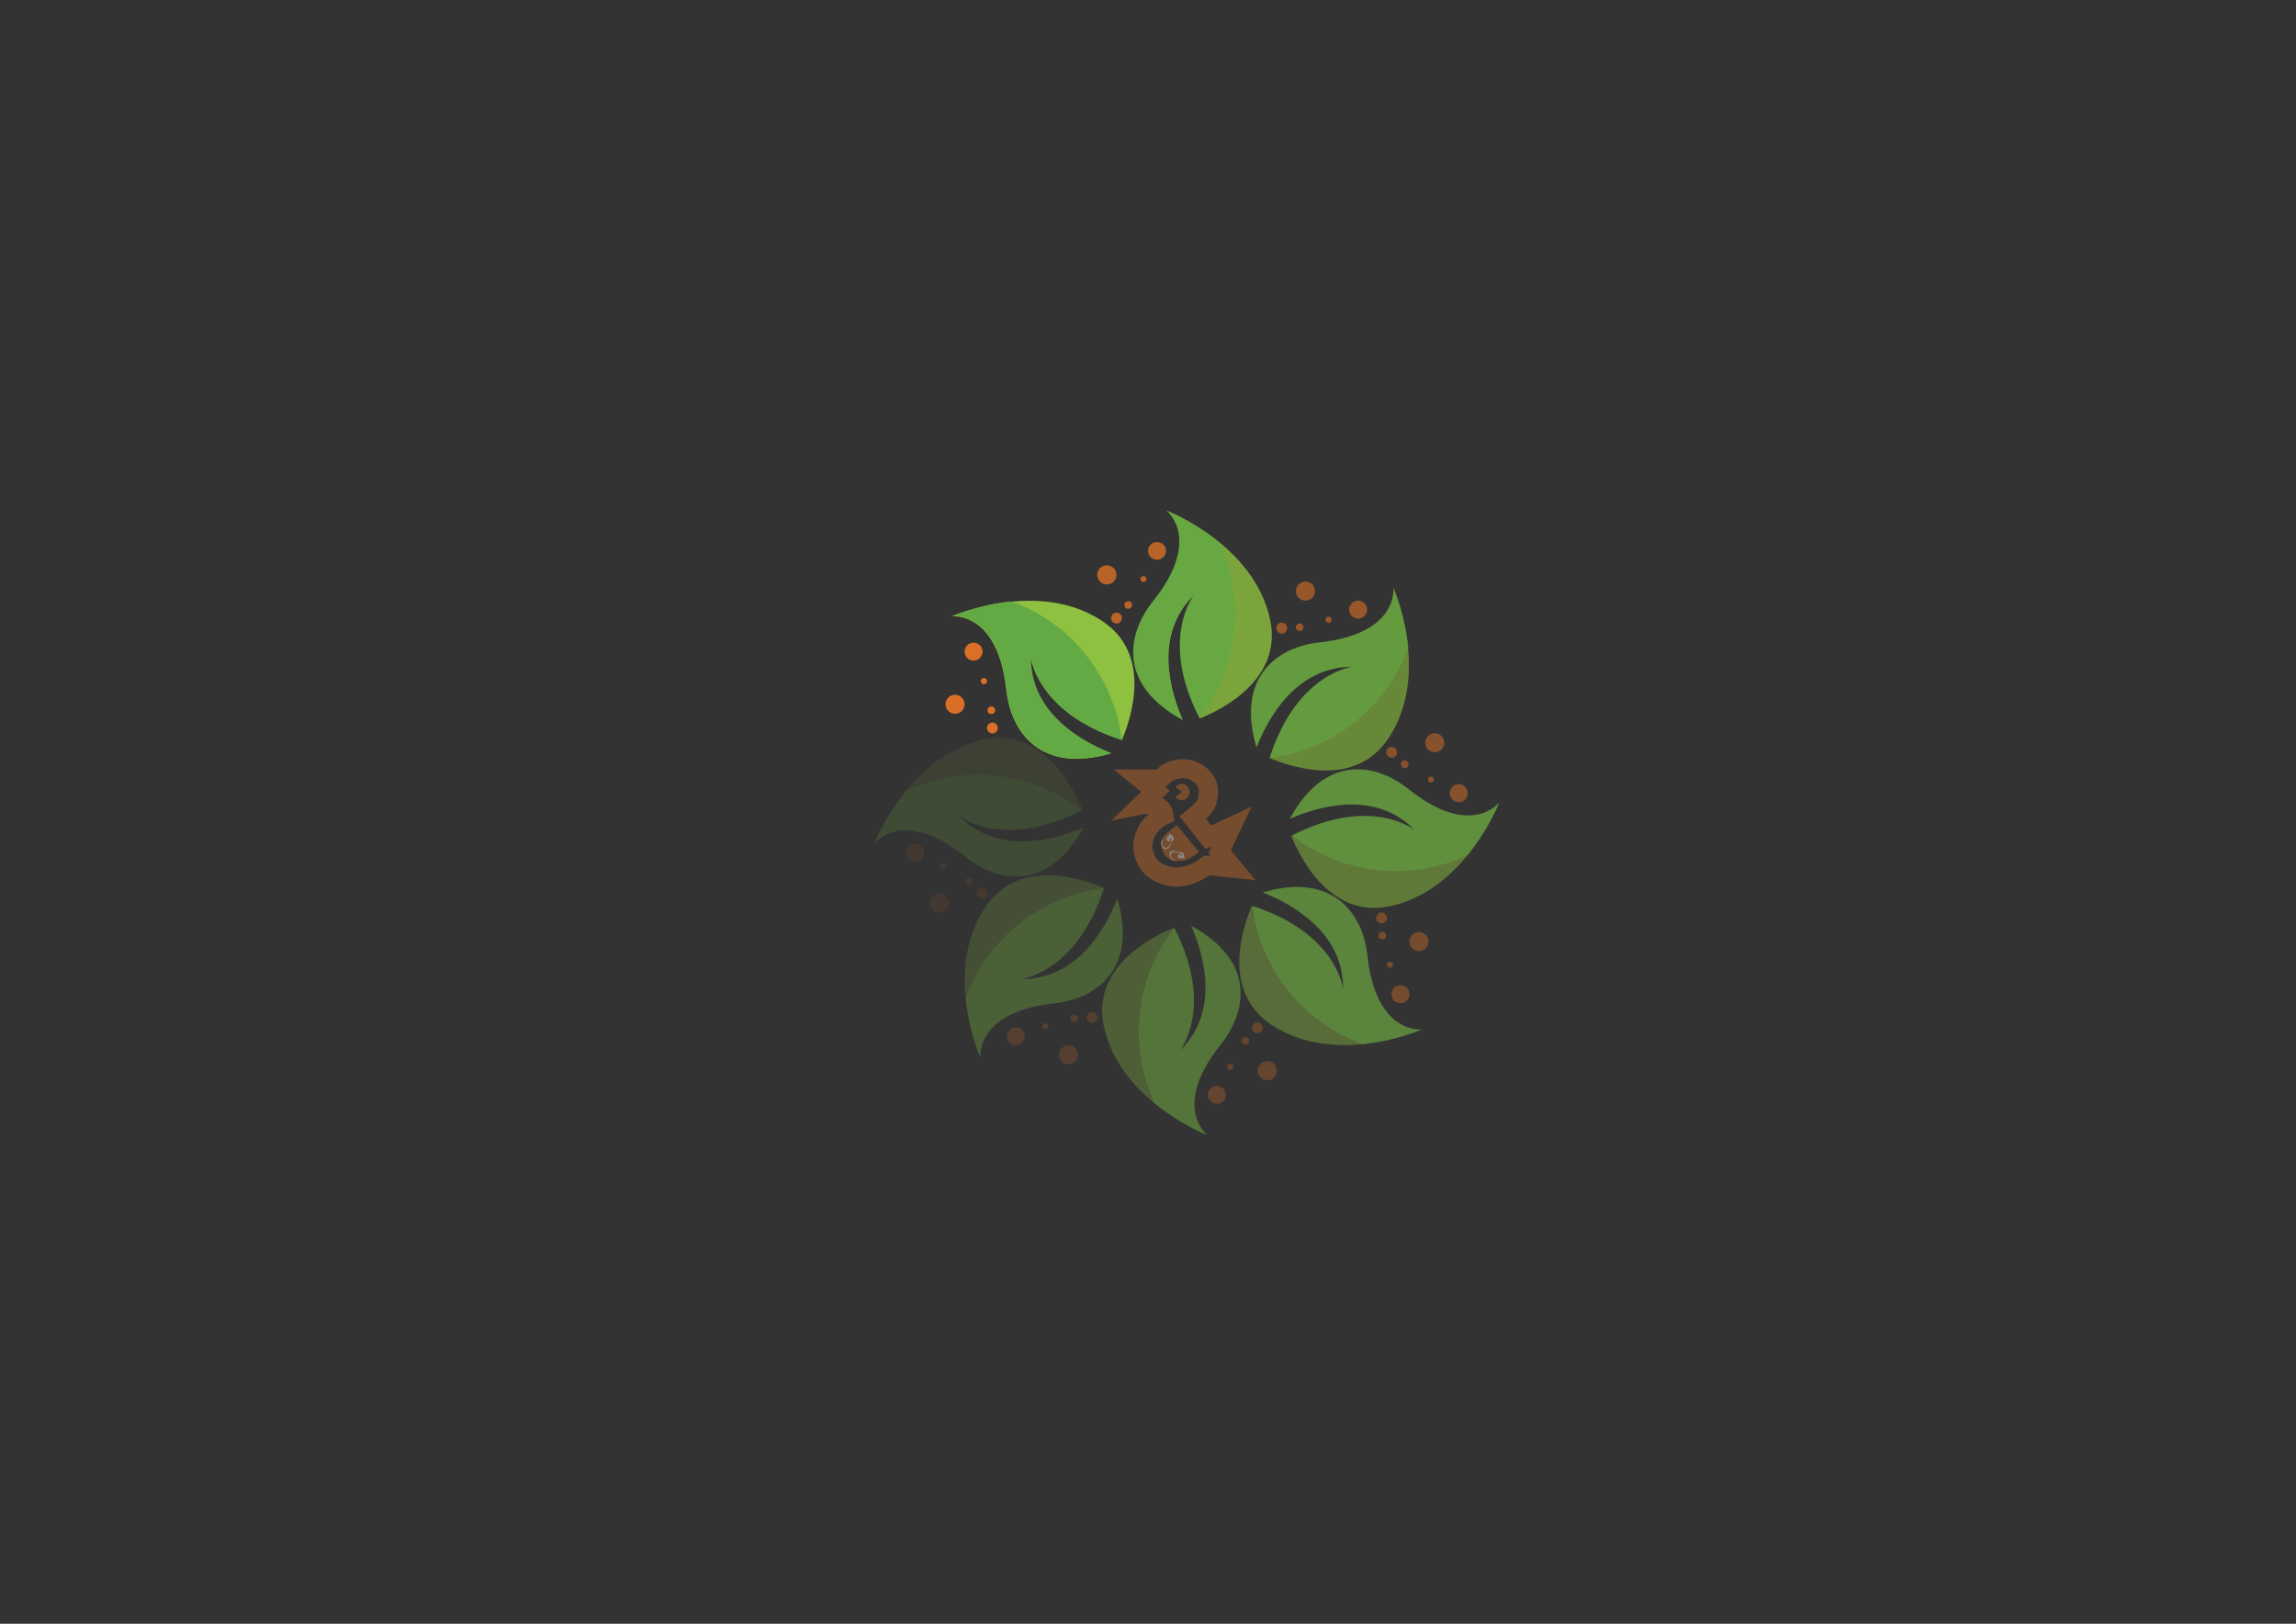 <?xml version="1.0" encoding="utf-8"?>
<!-- Generator: Adobe Illustrator 25.2.1, SVG Export Plug-In . SVG Version: 6.00 Build 0)  -->
<svg version="1.1" id="Layer_1" xmlns="http://www.w3.org/2000/svg" xmlns:xlink="http://www.w3.org/1999/xlink" x="0px" y="0px"
	 viewBox="0 0 841.9 595.3" style="enable-background:new 0 0 841.9 595.3;" xml:space="preserve">
<rect x="0" y="0" width="841.9" height="595.3" fill="#333333" stroke="none"/>
<style type="text/css">
	.st0{opacity:0.1;fill:#8DC13F;enable-background:new    ;}
	.st1{opacity:0.1;fill:#63A944;enable-background:new    ;}
	.st2{opacity:0.1;fill:#DA7027;enable-background:new    ;}
	.st3{opacity:0.1;}
	.st4{fill:#DA7027;}
	.st5{opacity:0.5;fill:#8DC13F;enable-background:new    ;}
	.st6{opacity:0.5;fill:#63A944;enable-background:new    ;}
	.st7{opacity:0.5;fill:#DA7027;enable-background:new    ;}
	.st8{opacity:0.5;}
	.st9{fill:#8DC13F;}
	.st10{fill:#63A944;}
	.st11{opacity:0.4;fill:#8DC13F;enable-background:new    ;}
	.st12{opacity:0.4;fill:#63A944;enable-background:new    ;}
	.st13{opacity:0.4;fill:#DA7027;enable-background:new    ;}
	.st14{opacity:0.4;}
	.st15{opacity:0.8;fill:#8DC13F;enable-background:new    ;}
	.st16{opacity:0.8;fill:#63A944;enable-background:new    ;}
	.st17{opacity:0.8;fill:#DA7027;enable-background:new    ;}
	.st18{opacity:0.8;}
	.st19{opacity:0.3;fill:#8DC13F;enable-background:new    ;}
	.st20{opacity:0.3;fill:#63A944;enable-background:new    ;}
	.st21{opacity:0.3;fill:#DA7027;enable-background:new    ;}
	.st22{opacity:0.3;}
	.st23{opacity:0.6;fill:#8DC13F;enable-background:new    ;}
	.st24{opacity:0.6;fill:#63A944;enable-background:new    ;}
	.st25{opacity:0.6;fill:#DA7027;enable-background:new    ;}
	.st26{opacity:0.6;}
	.st27{opacity:0.2;fill:#8DC13F;enable-background:new    ;}
	.st28{opacity:0.2;fill:#63A944;enable-background:new    ;}
	.st29{opacity:0.2;fill:#DA7027;enable-background:new    ;}
	.st30{opacity:0.2;}
	.st31{fill:none;stroke:#DA7027;stroke-width:7;stroke-miterlimit:10;}
	.st32{fill:#FFFFFF;}
</style>
<g>
	<g>
		<path class="st0" d="M320.7,309.1c0,0,10.3-13.4,33.2,4.9c12.5,10,30.9,12.5,43.5-10.8c-9.3,4.1-31,11.2-45.9-4.3
			c0,0,16.1,13.1,45.4-2c-3.8-9.3-14.8-30-35.9-25.8C333.1,276.9,320.7,309.1,320.7,309.1z"/>
		<path class="st1" d="M396.7,297.1c-18-14-42.9-17.3-64.4-7.2c-7.9,9.6-11.6,19.3-11.6,19.3s10.3-13.4,33.2,4.9
			c12.5,10,30.9,12.5,43.5-10.8c-9.3,4.1-31,11.2-45.9-4.3C351.5,299.1,367.5,312.1,396.7,297.1z"/>
		<circle class="st2" cx="360.2" cy="327.6" r="2"/>
		<g class="st3">
			<circle class="st4" cx="355.3" cy="323.2" r="1.4"/>
			<circle class="st4" cx="344.4" cy="331.1" r="3.5"/>
			<circle class="st4" cx="345.8" cy="317.6" r="1.1"/>
			<path class="st4" d="M333.9,309.8c1.6-0.9,3.5-0.4,4.5,1.2c0.9,1.6,0.4,3.5-1.2,4.5c-1.5,0.9-3.5,0.4-4.5-1.2
				S332.3,310.7,333.9,309.8z"/>
		</g>
		<path class="st5" d="M549.7,294.3c0,0-10.3,13.4-33.2-4.9c-12.5-10-30.9-12.5-43.5,10.8c9.3-4.1,31-11.2,45.9,4.3
			c0,0-16.1-13.1-45.4,2c3.8,9.3,14.8,30,35.9,25.8C537.3,326.5,549.7,294.3,549.7,294.3z"/>
		<path class="st6" d="M473.7,306.3c18,14,42.9,17.3,64.4,7.2c7.9-9.6,11.6-19.3,11.6-19.3s-10.3,13.4-33.2-4.9
			c-12.5-10-30.9-12.5-43.5,10.8c9.3-4.1,31-11.2,45.9,4.3C518.9,304.3,502.9,291.3,473.7,306.3z"/>
		<circle class="st7" cx="510.3" cy="275.8" r="2"/>
		<g class="st8">
			<circle class="st4" cx="515.1" cy="280.2" r="1.4"/>
			<circle class="st4" cx="526.1" cy="272.3" r="3.5"/>
			<circle class="st4" cx="524.7" cy="285.8" r="1.1"/>
			<circle class="st4" cx="534.9" cy="290.8" r="3.3"/>
		</g>
		<path class="st9" d="M349,226c0,0,16.8-2.2,20,27c1.7,15.9,13,30.7,38.4,23.2c-9.5-3.7-29.8-14-29.5-35.5c0,0,2.1,20.6,33.5,30.6
			c3.9-9.3,10.7-31.7-7.2-43.6C380.6,212,349,226,349,226z"/>
		<path class="st10" d="M411.3,271.2c-2.8-22.7-18.1-42.6-40.4-50.7c-12.4,1.2-21.8,5.4-21.8,5.4s16.8-2.2,20,27
			c1.7,15.9,13,30.7,38.4,23.2c-9.5-3.7-29.8-14-29.5-35.5C377.9,240.6,380,261.2,411.3,271.2z"/>
		<circle class="st4" cx="363.9" cy="266.9" r="2"/>
		<g>
			<circle class="st4" cx="363.5" cy="260.4" r="1.4"/>
			<circle class="st4" cx="350.2" cy="258.2" r="3.5"/>
			<path class="st4" d="M361.1,248.6c0.6,0.2,1,0.8,0.8,1.4c-0.2,0.6-0.8,1-1.4,0.8s-1-0.8-0.8-1.4
				C359.8,248.8,360.5,248.4,361.1,248.6z"/>
			<circle class="st4" cx="357" cy="238.9" r="3.3"/>
		</g>
		<path class="st11" d="M521.4,377.4c0,0-16.8,2.2-20-27c-1.7-15.9-13-30.7-38.4-23.2c9.5,3.7,29.8,14,29.5,35.5
			c0,0-2.1-20.6-33.5-30.6c-3.9,9.3-10.7,31.7,7.2,43.6C489.9,391.4,521.4,377.4,521.4,377.4z"/>
		<path class="st12" d="M459.2,332.1c2.8,22.7,18.1,42.6,40.4,50.7c12.4-1.2,21.8-5.4,21.8-5.4s-16.8,2.2-20-27
			c-1.7-15.9-13-30.7-38.4-23.2c9.5,3.7,29.8,14,29.5,35.5C492.5,362.7,490.4,342.2,459.2,332.1z"/>
		<circle class="st13" cx="506.6" cy="336.5" r="2"/>
		<g class="st14">
			<circle class="st4" cx="506.9" cy="343" r="1.4"/>
			<circle class="st4" cx="520.3" cy="345.2" r="3.5"/>
			<circle class="st4" cx="509.7" cy="353.7" r="1.1"/>
			<circle class="st4" cx="513.5" cy="364.5" r="3.3"/>
		</g>
		<path class="st15" d="M427.8,187.2c0,0,13.4,10.3-4.9,33.2c-10,12.5-12.5,30.9,10.8,43.5c-4.1-9.3-11.2-31,4.3-45.9
			c0,0-13.1,16.1,2,45.4c9.3-3.8,30-14.8,25.8-35.9C460.1,199.6,427.8,187.2,427.8,187.2z"/>
		<path class="st16" d="M439.8,263.2c14-18,17.3-42.9,7.2-64.4c-9.6-7.9-19.3-11.6-19.3-11.6s13.4,10.3-4.9,33.2
			c-10,12.5-12.5,30.9,10.8,43.5c-4.1-9.3-11.2-31,4.3-45.9C437.9,218,424.8,234.1,439.8,263.2z"/>
		<circle class="st17" cx="409.4" cy="226.6" r="2"/>
		<g class="st18">
			<circle class="st4" cx="413.7" cy="221.8" r="1.4"/>
			<path class="st4" d="M408.9,209c1,1.7,0.4,3.9-1.3,4.8c-1.7,1-3.9,0.4-4.8-1.3c-1-1.7-0.4-3.9,1.3-4.8
				C405.7,206.8,407.9,207.3,408.9,209z"/>
			<circle class="st4" cx="419.3" cy="212.3" r="1.1"/>
			<path class="st4" d="M427.1,200.3c0.9,1.6,0.4,3.5-1.2,4.5c-1.5,0.9-3.5,0.4-4.5-1.2c-0.9-1.6-0.4-3.5,1.2-4.5
				C424.2,198.3,426.2,198.8,427.1,200.3z"/>
		</g>
		<path class="st19" d="M442.7,416.2c0,0-13.4-10.3,4.9-33.2c10-12.5,12.5-30.9-10.8-43.5c4.1,9.3,11.2,31-4.3,45.9
			c0,0,13.1-16.1-2-45.3c-9.3,3.8-30,14.8-25.8,35.9C410.4,403.7,442.7,416.2,442.7,416.2z"/>
		<path class="st20" d="M430.6,340.1c-14,18-17.3,42.9-7.2,64.4c9.6,7.9,19.3,11.6,19.3,11.6s-13.4-10.3,4.9-33.2
			c10-12.5,12.5-30.9-10.8-43.5c4.1,9.3,11.2,31-4.3,45.9C432.6,385.4,445.6,369.3,430.6,340.1z"/>
		<circle class="st21" cx="461.1" cy="376.8" r="2"/>
		<g class="st22">
			<circle class="st4" cx="456.7" cy="381.6" r="1.4"/>
			<path class="st4" d="M461.6,394.3c-1-1.7-0.4-3.9,1.3-4.8c1.7-1,3.9-0.4,4.8,1.3c1,1.7,0.4,3.9-1.3,4.8
				C464.7,396.6,462.6,396,461.6,394.3z"/>
			<circle class="st4" cx="451.1" cy="391.1" r="1.1"/>
			<circle class="st4" cx="446.2" cy="401.4" r="3.3"/>
		</g>
		<path class="st23" d="M510.9,215.5c0,0,2.2,16.8-27,20c-15.9,1.7-30.7,13-23.2,38.4c3.7-9.5,14-29.8,35.5-29.5
			c0,0-20.6,2.1-30.7,33.5c9.3,3.9,31.7,10.7,43.6-7.2C524.9,247.1,510.9,215.5,510.9,215.5z"/>
		<path class="st24" d="M465.7,277.8c22.7-2.8,42.6-18.1,50.7-40.4c-1.2-12.4-5.4-21.8-5.4-21.8s2.2,16.8-27,20
			c-15.9,1.7-30.7,13-23.2,38.4c3.7-9.5,14-29.8,35.5-29.5C496.3,244.4,475.7,246.5,465.7,277.8z"/>
		<circle class="st25" cx="470" cy="230.3" r="2"/>
		<g class="st26">
			<path class="st4" d="M477.9,230.3c-0.2,0.8-1,1.2-1.7,1c-0.8-0.2-1.2-1-1-1.7c0.2-0.8,1-1.2,1.7-1
				C477.7,228.8,478.1,229.6,477.9,230.3z"/>
			<circle class="st4" cx="478.7" cy="216.7" r="3.5"/>
			<path class="st4" d="M488.3,227.5c-0.2,0.6-0.8,1-1.4,0.8s-1-0.8-0.8-1.4s0.8-1,1.4-0.8S488.5,226.9,488.3,227.5z"/>
			<circle class="st4" cx="498" cy="223.5" r="3.3"/>
		</g>
		<path class="st27" d="M359.5,387.9c0,0-2.2-16.8,27-20c15.9-1.7,30.7-13,23.2-38.4c-3.7,9.5-14,29.8-35.5,29.5
			c0,0,20.6-2.1,30.6-33.5c-9.3-3.9-31.7-10.7-43.6,7.2C345.5,356.3,359.5,387.9,359.5,387.9z"/>
		<path class="st28" d="M404.8,325.6c-22.7,2.8-42.6,18.1-50.7,40.4c1.2,12.4,5.4,21.8,5.4,21.8s-2.2-16.8,27-20
			c15.9-1.7,30.7-13,23.2-38.4c-3.7,9.5-14,29.8-35.5,29.5C374.2,359,394.8,356.9,404.8,325.6z"/>
		<circle class="st29" cx="400.5" cy="373.1" r="2"/>
		<g class="st30">
			<circle class="st4" cx="393.9" cy="373.4" r="1.4"/>
			<circle class="st4" cx="391.8" cy="386.7" r="3.5"/>
			<circle class="st4" cx="383.3" cy="376.2" r="1.1"/>
			<circle class="st4" cx="372.5" cy="379.9" r="3.3"/>
		</g>
	</g>
	<g class="st14">
		<path class="st31" d="M423.7,290.1l-5.5-4.5h4.7c0,0,2.5,0.4,4-1.3c1.5-1.7,5.8-3.1,9.2-2.2c3.4,0.9,5.9,3.4,6.6,5.5
			c0.7,2.2,0.4,5.3-0.5,7.2s-4.8,5-4.8,5l5.7,7.2l8.5-4l-4.4,9.3l5,6l-9.6-1c0,0-6.6,5.2-12.9,4.1s-9.4-4.1-10.6-9.8
			c-0.6-6.4,4-11.1,7.7-12.7c-0.8-5.3-8.3-3.8-8.3-3.8L423.7,290.1z"/>
		<path class="st4" d="M431,292.2c1.1,1.7,3.3,1,3.3,1s3.1-1.1,1.4-4.5c-2.2-3-4.7-0.1-4.7-0.1l2.4,1.7L431,292.2z"/>
		<path class="st4" d="M431.5,302.5l8.1,9.8c0,0-3.4,3.1-6.2,3.3c-2.9,0.3-5-0.1-6.6-2.6c-1.5-2.8-1.3-4.7,0-6.4
			C428.1,305,431.5,302.5,431.5,302.5z"/>
		<path class="st32" d="M426.8,311.2c-0.3-0.2-0.5-0.4-0.7-0.8c-0.1-0.2-0.2-0.4-0.3-0.6c-0.2-0.8-0.1-1.5,0.5-2.2
			c0,0.1,0,0.2,0,0.4c0,0.1-0.1,0.2-0.1,0.3c-0.1,0.2-0.1,0.4-0.1,0.6c0,0.1,0,0.3,0,0.5s0.1,0.5,0.3,0.7c0.1,0.2,0.3,0.4,0.5,0.5
			s0.4,0.2,0.5,0.2c0.3,0,0.6-0.1,0.9-0.3c0.4-0.2,0.7-0.6,0.8-1.2c0.2-0.5,0.2-1.1,0.2-1.8c0.2,0.8,0.1,1.5,0,2.1
			c-0.2,0.6-0.5,1.1-1,1.4c-0.2,0.1-0.4,0.2-0.6,0.2C427.4,311.5,427.1,311.4,426.8,311.2z M428.6,305.6h0.3
			c0.5,0.3,0.8,0.6,1.1,0.9c0.3,0.3,0.4,0.6,0.4,1c0,0.1,0,0.2,0,0.3c0,0.2-0.1,0.3-0.3,0.4c-0.1,0.1-0.3,0.3-0.6,0.4
			c0-0.2,0-0.4,0-0.5c0-0.4-0.1-0.8-0.3-1.1v0.2c-0.1,0.3-0.1,0.6-0.2,0.8c-0.1,0.2-0.2,0.4-0.3,0.6c-0.3-0.1-0.5-0.3-0.7-0.4
			s-0.3-0.3-0.3-0.5s0-0.3,0.1-0.5c0.1-0.1,0.2-0.3,0.4-0.5c0.2-0.2,0.3-0.3,0.4-0.5c0.1-0.1,0.1-0.2,0.1-0.4
			C428.7,305.8,428.7,305.7,428.6,305.6z"/>
		<path class="st32" d="M429.1,312.3c0.2-0.1,0.4-0.3,0.6-0.3c0.5-0.2,1.1-0.1,1.7,0.1s1.2,0.7,1.7,1.3c-0.5-0.4-1-0.7-1.5-0.9
			c-0.5-0.2-1-0.2-1.4-0.1c-0.3,0.1-0.5,0.3-0.7,0.5c-0.1,0.1-0.2,0.3-0.2,0.5s0,0.5,0.1,0.7c0.1,0.3,0.2,0.5,0.4,0.7
			c0.1,0.1,0.3,0.2,0.4,0.3c0.1,0.1,0.3,0.2,0.5,0.2c0.1,0,0.2,0.1,0.3,0.1c0.1,0.1,0.2,0.1,0.3,0.2c-0.9,0-1.5-0.3-2-1
			c-0.1-0.2-0.2-0.4-0.3-0.6c-0.1-0.4-0.2-0.7-0.1-1.1C428.8,312.7,429,312.5,429.1,312.3z M434.2,314.8c-0.1-0.1-0.2-0.1-0.4-0.1
			c-0.1,0-0.3,0-0.6,0c-0.3,0-0.5,0-0.7,0s-0.3-0.1-0.4-0.2s-0.2-0.3-0.2-0.5s0-0.5,0.1-0.8c0.2,0,0.4,0.1,0.6,0.2s0.5,0.2,0.7,0.3
			l0.2,0.1c-0.1-0.3-0.3-0.7-0.7-0.9c-0.1-0.1-0.3-0.2-0.5-0.3c0.3-0.1,0.5-0.2,0.7-0.2s0.4,0,0.5,0.1c0.1,0,0.1,0.1,0.2,0.2
			c0.3,0.2,0.4,0.5,0.5,0.9s0.1,0.9,0,1.4l-0.2,0.2C434.3,315,434.3,314.9,434.2,314.8z"/>
	</g>
</g>
</svg>
